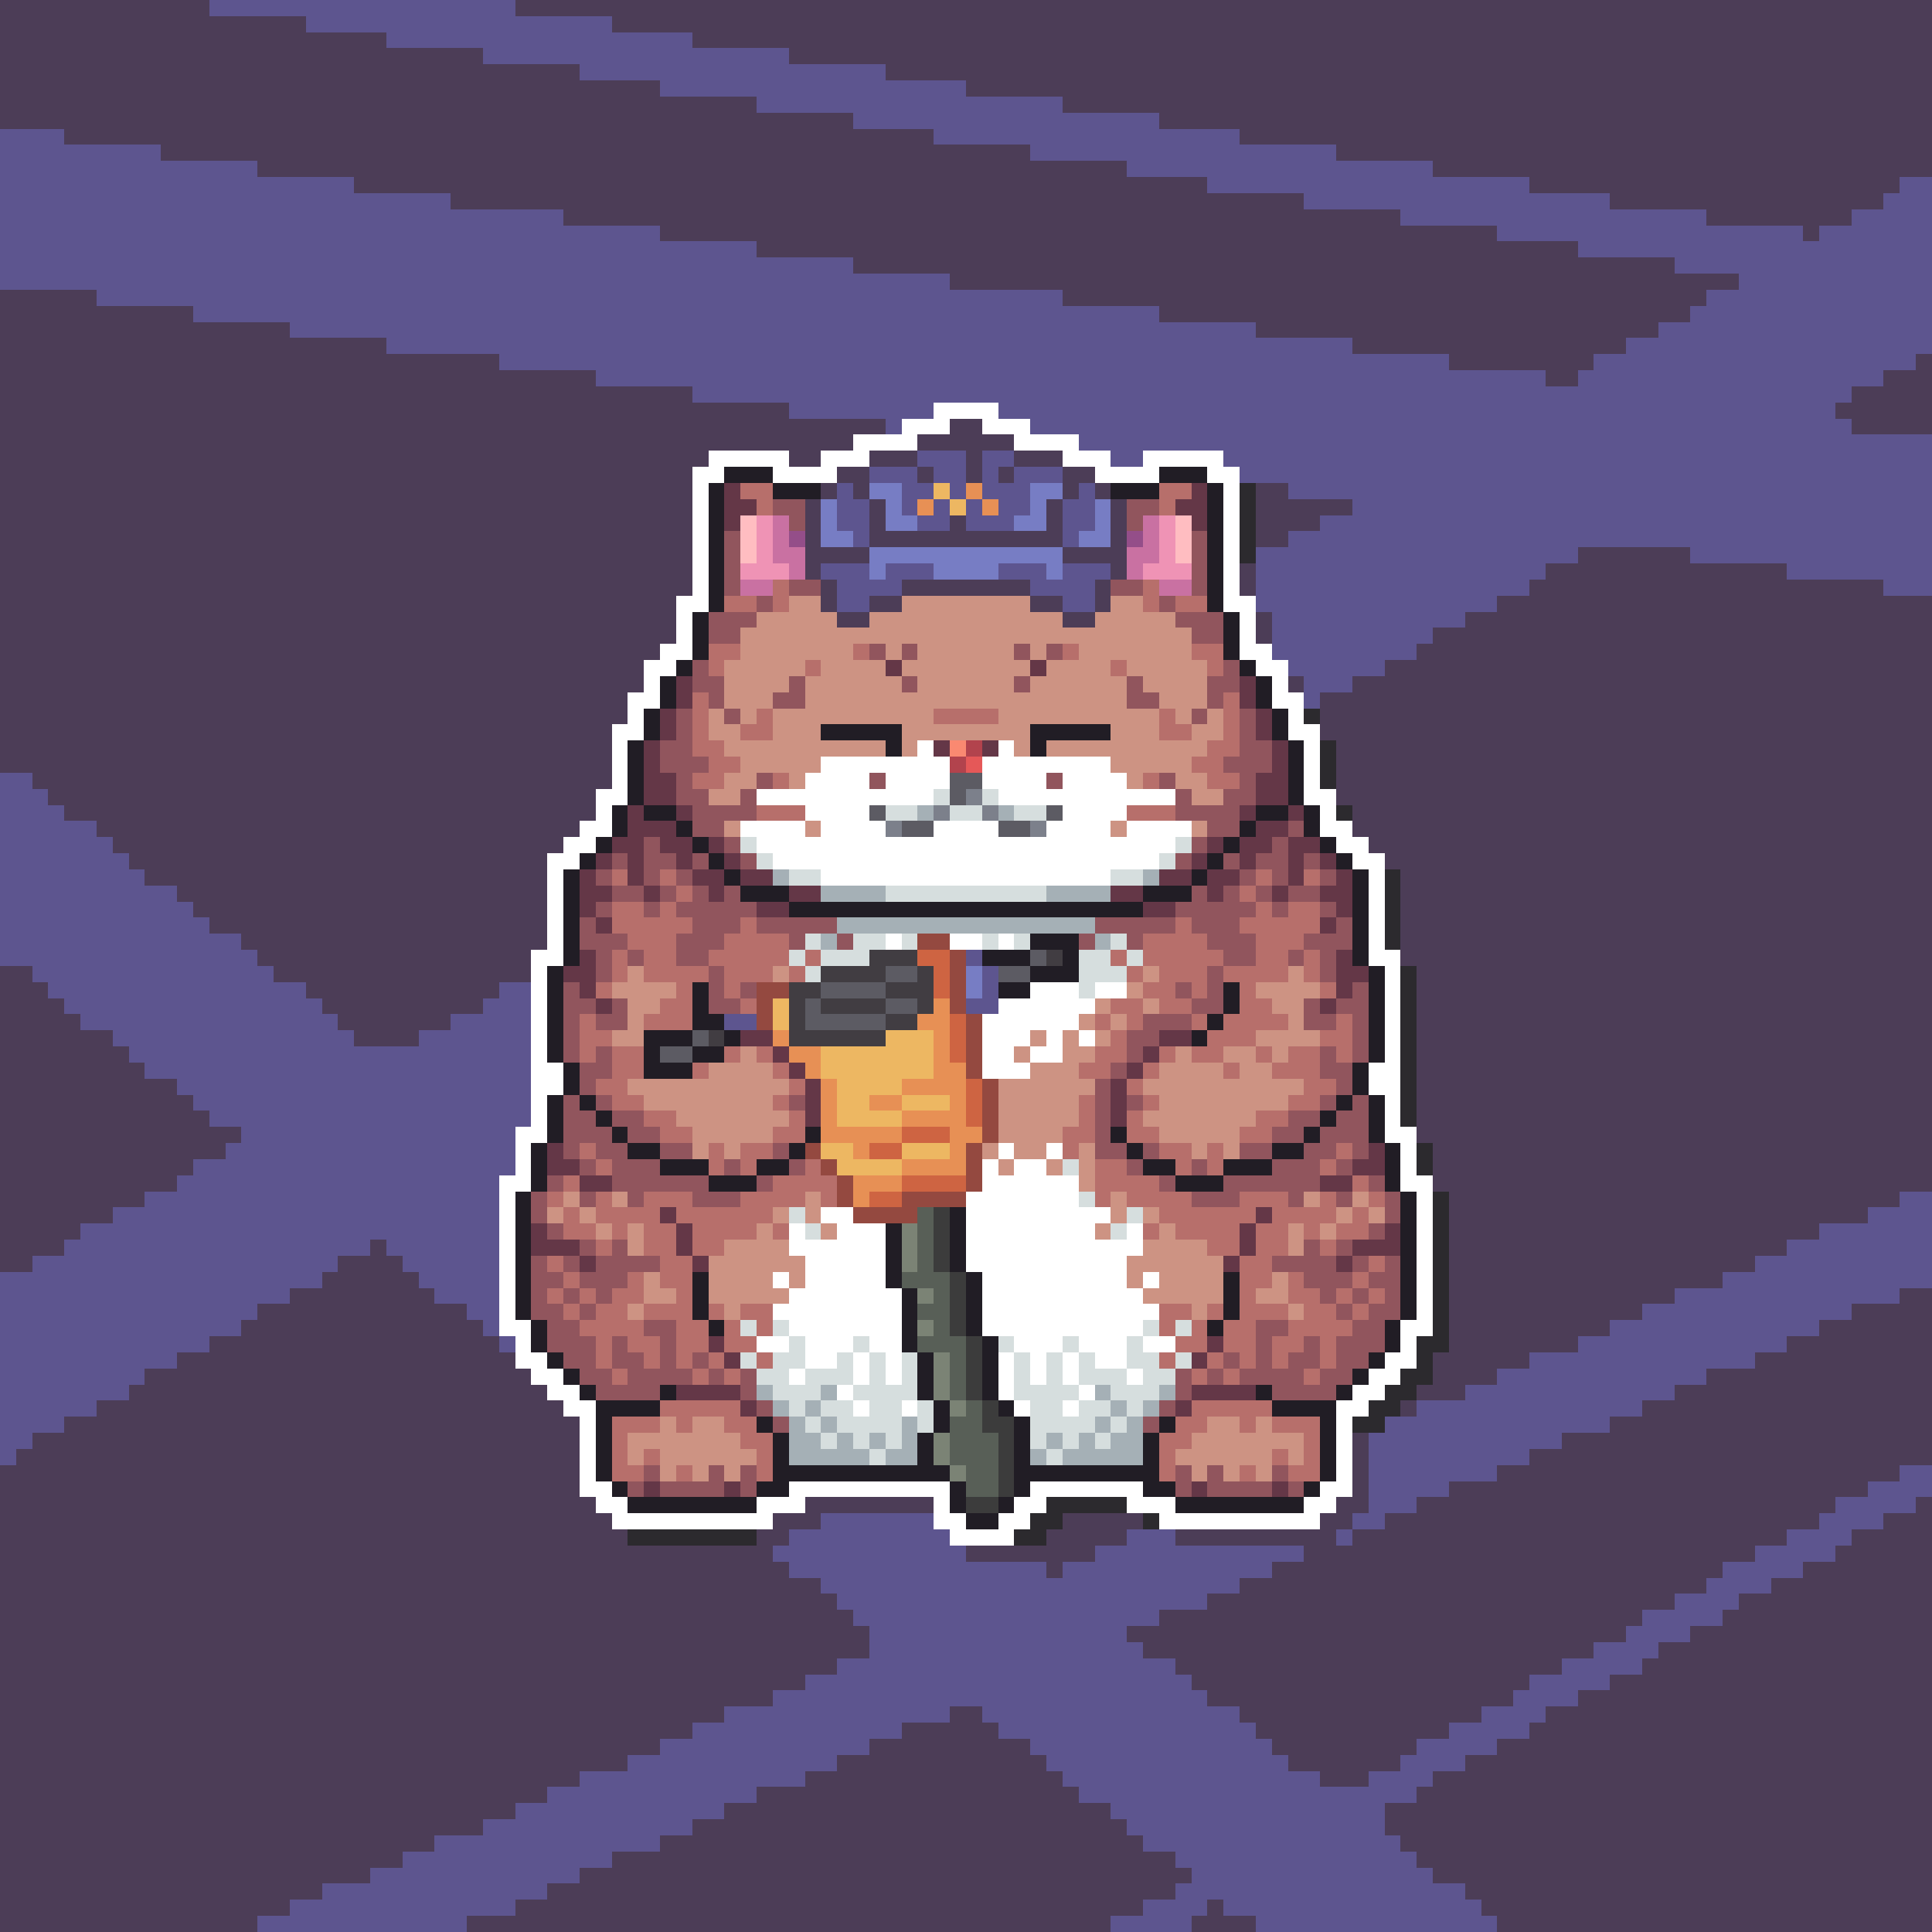 <svg xmlns="http://www.w3.org/2000/svg" shape-rendering="crispEdges" viewBox="0 -0.5 120 120" style="width:100%;height:100%;transform:translate3d(0,0,0);content-visibility:visible">
  <rect x="0" y="-0.5" width="120" height="120" fill="#333333" stroke="none"/>
  <path stroke="#4c3d57" d="M0,0 h13 M32,0 h88 M0,1 h19 M38,1 h82 M0,2 h24 M43,2 h77 
    M0,3 h30 M49,3 h71 M0,4 h36 M55,4 h65 M0,5 h41 M60,5 h60 M0,6 h47 M66,6 h54 
    M0,7 h53 M72,7 h48 M4,8 h54 M77,8 h43 M10,9 h54 M83,9 h37 M16,10 h54 M89,10 h31 
    M22,11 h53 M95,11 h23 M28,12 h53 M100,12 h17 M35,13 h52 M106,13 h9 M41,14 h52 
    M112,14 h1 M47,15 h51 M53,16 h51 M59,17 h49 M0,18 h6 M66,18 h40 M0,19 h12 M72,19 h33 
    M0,20 h18 M78,20 h25 M0,21 h24 M84,21 h17 M0,22 h31 M90,22 h9 M119,22 h1 M0,23 h37 
    M96,23 h2 M117,23 h3 M0,24 h43 M115,24 h5 M0,25 h49 M114,25 h6 M0,26 h55 M59,26 h2 
    M115,26 h5 M0,27 h53 M57,27 h6 M0,28 h44 M49,28 h2 M54,28 h3 M60,28 h1 M63,28 h3 
    M0,29 h43 M52,29 h2 M57,29 h1 M60,29 h1 M62,29 h1 M66,29 h2 M0,30 h43 M51,30 h1 
    M53,30 h1 M66,30 h1 M68,30 h1 M78,30 h2 M0,31 h43 M50,31 h1 M54,31 h1 M65,31 h1 
    M69,31 h1 M78,31 h6 M0,32 h43 M50,32 h1 M54,32 h1 M59,32 h1 M65,32 h1 M69,32 h1 
    M78,32 h4 M0,33 h43 M50,33 h1 M54,33 h12 M69,33 h1 M78,33 h2 M0,34 h43 M50,34 h4 
    M66,34 h4 M98,34 h7 M0,35 h43 M50,35 h1 M69,35 h1 M77,35 h1 M96,35 h15 M0,36 h43 
    M51,36 h1 M56,36 h8 M68,36 h1 M77,36 h1 M95,36 h22 M0,37 h42 M51,37 h1 M54,37 h2 
    M64,37 h2 M68,37 h1 M93,37 h27 M0,38 h42 M52,38 h2 M66,38 h2 M78,38 h1 M91,38 h29 
    M0,39 h42 M78,39 h1 M89,39 h31 M0,40 h41 M88,40 h32 M0,41 h40 M86,41 h34 M0,42 h40 
    M80,42 h1 M84,42 h36 M0,43 h39 M82,43 h38 M0,44 h39 M82,44 h38 M0,45 h38 M82,45 h38 
    M0,46 h38 M83,46 h37 M0,47 h38 M83,47 h37 M2,48 h36 M83,48 h37 M3,49 h34 M83,49 h37 
    M4,50 h33 M84,50 h36 M6,51 h30 M84,51 h36 M7,52 h28 M85,52 h35 M8,53 h26 M86,53 h34 
    M9,54 h25 M87,54 h33 M11,55 h23 M87,55 h33 M12,56 h22 M87,56 h33 M13,57 h21 
    M87,57 h33 M15,58 h19 M87,58 h33 M16,59 h17 M87,59 h33 M0,60 h2 M17,60 h16 
    M88,60 h32 M0,61 h3 M19,61 h12 M88,61 h32 M0,62 h4 M20,62 h10 M88,62 h32 M0,63 h5 
    M21,63 h7 M88,63 h32 M0,64 h7 M22,64 h4 M88,64 h32 M0,65 h8 M88,65 h32 M0,66 h9 
    M88,66 h32 M0,67 h11 M88,67 h32 M0,68 h12 M88,68 h32 M0,69 h13 M88,69 h32 M0,70 h15 
    M88,70 h32 M0,71 h14 M89,71 h31 M0,72 h12 M89,72 h31 M0,73 h11 M89,73 h31 M0,74 h9 
    M90,74 h28 M0,75 h7 M90,75 h26 M0,76 h5 M90,76 h23 M0,77 h4 M23,77 h1 M90,77 h21 
    M0,78 h2 M21,78 h4 M90,78 h19 M20,79 h6 M90,79 h17 M18,80 h9 M90,80 h14 M118,80 h2 
    M16,81 h13 M90,81 h12 M115,81 h5 M15,82 h15 M90,82 h10 M113,82 h7 M13,83 h18 
    M90,83 h8 M111,83 h9 M11,84 h21 M89,84 h6 M109,84 h11 M9,85 h24 M89,85 h4 M106,85 h14 
    M8,86 h26 M88,86 h3 M104,86 h16 M6,87 h29 M87,87 h1 M102,87 h18 M4,88 h32 M100,88 h20 
    M2,89 h34 M84,89 h1 M97,89 h23 M1,90 h35 M84,90 h1 M95,90 h25 M0,91 h36 M84,91 h1 
    M93,91 h25 M0,92 h36 M84,92 h1 M90,92 h26 M0,93 h37 M50,93 h8 M83,93 h2 M88,93 h26 
    M119,93 h1 M0,94 h38 M48,94 h3 M66,94 h5 M82,94 h2 M86,94 h27 M117,94 h3 M0,95 h39 
    M47,95 h2 M65,95 h5 M73,95 h10 M84,95 h27 M115,95 h5 M0,96 h48 M60,96 h8 M81,96 h28 
    M114,96 h6 M0,97 h49 M65,97 h1 M79,97 h28 M112,97 h8 M0,98 h51 M77,98 h29 M110,98 h10 
    M0,99 h52 M75,99 h29 M108,99 h12 M0,100 h53 M72,100 h30 M107,100 h13 M0,101 h54 
    M70,101 h31 M105,101 h15 M0,102 h54 M71,102 h28 M103,102 h17 M0,103 h52 M73,103 h24 
    M102,103 h18 M0,104 h50 M74,104 h21 M100,104 h20 M0,105 h48 M75,105 h19 M98,105 h22 
    M0,106 h45 M59,106 h2 M77,106 h15 M96,106 h24 M0,107 h43 M56,107 h6 M78,107 h12 
    M95,107 h25 M0,108 h41 M54,108 h10 M79,108 h9 M93,108 h27 M0,109 h39 M52,109 h13 
    M80,109 h7 M91,109 h29 M0,110 h36 M50,110 h16 M82,110 h3 M89,110 h31 M0,111 h34 
    M47,111 h20 M88,111 h32 M0,112 h32 M45,112 h24 M86,112 h34 M0,113 h30 M43,113 h27 
    M86,113 h34 M0,114 h27 M41,114 h30 M87,114 h33 M0,115 h25 M38,115 h35 M88,115 h32 
    M0,116 h23 M36,116 h38 M89,116 h31 M0,117 h20 M34,117 h39 M91,117 h29 M0,118 h18 
    M32,118 h39 M75,118 h1 M92,118 h28 M0,119 h16 M29,119 h40 M74,119 h4 M93,119 h27"/>
  <path stroke="#5d558f" d="M13,0 h19 M19,1 h19 M24,2 h19 M30,3 h19 M36,4 h19 M41,5 h19 
    M47,6 h19 M53,7 h19 M0,8 h4 M58,8 h19 M0,9 h10 M64,9 h19 M0,10 h16 M70,10 h19 
    M0,11 h22 M75,11 h20 M118,11 h2 M0,12 h28 M81,12 h19 M117,12 h3 M0,13 h35 M87,13 h19 
    M115,13 h5 M0,14 h41 M93,14 h19 M113,14 h7 M0,15 h47 M98,15 h22 M0,16 h53 M104,16 h16 
    M0,17 h59 M108,17 h12 M6,18 h60 M106,18 h14 M12,19 h60 M105,19 h15 M18,20 h60 
    M103,20 h17 M24,21 h60 M101,21 h19 M31,22 h59 M99,22 h20 M37,23 h59 M98,23 h19 
    M43,24 h72 M49,25 h9 M62,25 h52 M55,26 h1 M64,26 h51 M67,27 h53 M57,28 h3 M61,28 h2 
    M69,28 h2 M76,28 h44 M54,29 h3 M58,29 h2 M61,29 h1 M63,29 h3 M77,29 h43 M52,30 h1 
    M56,30 h2 M59,30 h1 M61,30 h3 M67,30 h1 M80,30 h40 M52,31 h2 M56,31 h1 M58,31 h1 
    M60,31 h1 M62,31 h2 M66,31 h2 M84,31 h36 M52,32 h2 M57,32 h2 M60,32 h3 M66,32 h2 
    M82,32 h38 M53,33 h1 M66,33 h1 M80,33 h40 M78,34 h20 M105,34 h15 M51,35 h3 
    M55,35 h3 M62,35 h3 M66,35 h3 M78,35 h18 M111,35 h9 M52,36 h4 M64,36 h4 M78,36 h17 
    M117,36 h3 M52,37 h2 M66,37 h2 M78,37 h15 M79,38 h12 M79,39 h10 M79,40 h9 M80,41 h6 
    M81,42 h3 M81,43 h1 M0,48 h2 M0,49 h3 M0,50 h4 M0,51 h6 M0,52 h7 M0,53 h8 M0,54 h9 
    M0,55 h11 M0,56 h12 M0,57 h13 M0,58 h15 M0,59 h16 M60,59 h1 M2,60 h15 M61,60 h1 
    M3,61 h16 M31,61 h2 M61,61 h1 M4,62 h16 M30,62 h3 M60,62 h2 M5,63 h16 M28,63 h5 
    M45,63 h2 M7,64 h15 M26,64 h7 M8,65 h25 M9,66 h24 M11,67 h22 M12,68 h21 M13,69 h20 
    M15,70 h17 M14,71 h18 M12,72 h20 M11,73 h20 M9,74 h22 M118,74 h2 M7,75 h24 
    M116,75 h4 M5,76 h26 M113,76 h7 M4,77 h19 M24,77 h7 M111,77 h9 M2,78 h19 M25,78 h6 
    M109,78 h11 M0,79 h20 M26,79 h5 M107,79 h13 M0,80 h18 M27,80 h4 M104,80 h14 
    M0,81 h16 M29,81 h2 M102,81 h13 M0,82 h15 M30,82 h1 M100,82 h13 M0,83 h13 M31,83 h1 
    M98,83 h13 M0,84 h11 M95,84 h14 M0,85 h9 M93,85 h13 M0,86 h8 M91,86 h13 M0,87 h6 
    M88,87 h14 M0,88 h4 M86,88 h14 M0,89 h2 M85,89 h12 M0,90 h1 M85,90 h10 M85,91 h8 
    M118,91 h2 M85,92 h5 M116,92 h4 M85,93 h3 M114,93 h5 M51,94 h7 M84,94 h2 M113,94 h4 
    M49,95 h10 M70,95 h3 M83,95 h1 M111,95 h4 M48,96 h12 M68,96 h13 M109,96 h5 
    M49,97 h16 M66,97 h13 M107,97 h5 M51,98 h26 M106,98 h4 M52,99 h23 M104,99 h4 
    M53,100 h19 M102,100 h5 M54,101 h16 M101,101 h4 M54,102 h17 M99,102 h4 M52,103 h21 
    M97,103 h5 M50,104 h24 M95,104 h5 M48,105 h27 M94,105 h4 M45,106 h14 M61,106 h16 
    M92,106 h4 M43,107 h13 M62,107 h16 M90,107 h5 M41,108 h13 M64,108 h15 M88,108 h5 
    M39,109 h13 M65,109 h15 M87,109 h4 M36,110 h14 M66,110 h16 M85,110 h4 M34,111 h13 
    M67,111 h21 M32,112 h13 M69,112 h17 M30,113 h13 M70,113 h16 M27,114 h14 M71,114 h16 
    M25,115 h13 M73,115 h15 M23,116 h13 M74,116 h15 M20,117 h14 M73,117 h18 M18,118 h14 
    M71,118 h4 M76,118 h16 M16,119 h13 M69,119 h5 M78,119 h15"/>
  <path stroke="#ffffff" d="M58,25 h4 M56,26 h3 M61,26 h3 M53,27 h4 M63,27 h4 M44,28 h5 
    M51,28 h3 M66,28 h3 M71,28 h5 M43,29 h2 M48,29 h4 M68,29 h4 M75,29 h2 M43,30 h1 
    M76,30 h1 M43,31 h1 M76,31 h1 M43,32 h1 M76,32 h1 M43,33 h1 M76,33 h1 M43,34 h1 
    M76,34 h1 M43,35 h1 M76,35 h1 M43,36 h1 M76,36 h1 M42,37 h2 M76,37 h2 M42,38 h1 
    M77,38 h1 M42,39 h1 M77,39 h1 M41,40 h2 M77,40 h2 M40,41 h2 M78,41 h2 M40,42 h1 
    M79,42 h1 M39,43 h2 M79,43 h2 M39,44 h1 M80,44 h1 M38,45 h2 M80,45 h2 M38,46 h1 
    M57,46 h1 M62,46 h1 M81,46 h1 M38,47 h1 M51,47 h8 M61,47 h8 M81,47 h1 M38,48 h1 
    M50,48 h4 M55,48 h4 M61,48 h4 M66,48 h4 M81,48 h1 M37,49 h2 M47,49 h11 M62,49 h11 
    M81,49 h2 M37,50 h1 M50,50 h4 M66,50 h4 M82,50 h1 M36,51 h2 M46,51 h4 M51,51 h4 
    M58,51 h4 M65,51 h4 M70,51 h4 M82,51 h2 M35,52 h2 M47,52 h26 M83,52 h2 M34,53 h2 
    M48,53 h24 M84,53 h2 M34,54 h1 M51,54 h18 M85,54 h1 M34,55 h1 M85,55 h1 M34,56 h1 
    M85,56 h1 M34,57 h1 M85,57 h1 M34,58 h1 M55,58 h1 M59,58 h2 M62,58 h1 M85,58 h1 
    M33,59 h2 M85,59 h2 M33,60 h1 M86,60 h1 M33,61 h1 M64,61 h3 M68,61 h2 M86,61 h1 
    M33,62 h1 M62,62 h6 M86,62 h1 M33,63 h1 M61,63 h6 M86,63 h1 M33,64 h1 M61,64 h3 
    M65,64 h1 M67,64 h1 M86,64 h1 M33,65 h1 M61,65 h2 M64,65 h2 M86,65 h1 M33,66 h2 
    M61,66 h3 M85,66 h2 M33,67 h2 M85,67 h2 M33,68 h1 M86,68 h1 M33,69 h1 M86,69 h1 
    M32,70 h2 M86,70 h2 M32,71 h1 M62,71 h1 M65,71 h1 M87,71 h1 M32,72 h1 M61,72 h1 
    M63,72 h2 M87,72 h1 M31,73 h2 M61,73 h6 M87,73 h2 M31,74 h1 M60,74 h7 M88,74 h1 
    M31,75 h1 M51,75 h2 M60,75 h9 M88,75 h1 M31,76 h1 M49,76 h1 M52,76 h3 M60,76 h8 
    M70,76 h1 M88,76 h1 M31,77 h1 M49,77 h6 M60,77 h11 M88,77 h1 M31,78 h1 M50,78 h5 
    M60,78 h10 M88,78 h1 M31,79 h1 M48,79 h1 M50,79 h5 M61,79 h9 M71,79 h1 M88,79 h1 
    M31,80 h1 M49,80 h7 M61,80 h10 M88,80 h1 M31,81 h1 M48,81 h8 M61,81 h11 M88,81 h1 
    M31,82 h2 M49,82 h7 M61,82 h10 M87,82 h2 M32,83 h1 M47,83 h2 M50,83 h3 M54,83 h2 
    M63,83 h3 M67,83 h3 M71,83 h2 M87,83 h1 M32,84 h2 M50,84 h2 M53,84 h1 M55,84 h1 
    M62,84 h1 M64,84 h1 M66,84 h1 M68,84 h2 M86,84 h2 M33,85 h2 M49,85 h1 M53,85 h1 
    M55,85 h1 M62,85 h1 M64,85 h1 M66,85 h1 M70,85 h1 M85,85 h2 M34,86 h2 M52,86 h1 
    M62,86 h1 M67,86 h1 M84,86 h2 M35,87 h2 M53,87 h1 M56,87 h1 M63,87 h1 M66,87 h1 
    M83,87 h2 M36,88 h1 M83,88 h1 M36,89 h1 M83,89 h1 M36,90 h1 M83,90 h1 M36,91 h1 
    M83,91 h1 M36,92 h2 M49,92 h10 M64,92 h7 M82,92 h2 M37,93 h2 M47,93 h3 M58,93 h1 
    M63,93 h2 M70,93 h3 M81,93 h2 M38,94 h10 M58,94 h2 M62,94 h2 M72,94 h10 M59,95 h4"/>
  <path stroke="#211d25" d="M45,29 h3 M72,29 h3 M44,30 h1 M48,30 h3 M69,30 h3 M75,30 h1 
    M44,31 h1 M75,31 h1 M44,32 h1 M75,32 h1 M44,33 h1 M75,33 h1 M44,34 h1 M75,34 h1 
    M44,35 h1 M75,35 h1 M44,36 h1 M75,36 h1 M44,37 h1 M75,37 h1 M43,38 h1 M76,38 h1 
    M43,39 h1 M76,39 h1 M43,40 h1 M76,40 h1 M42,41 h1 M77,41 h1 M41,42 h1 M78,42 h1 
    M41,43 h1 M78,43 h1 M40,44 h1 M79,44 h1 M40,45 h1 M51,45 h5 M64,45 h5 M79,45 h1 
    M39,46 h1 M55,46 h1 M64,46 h1 M80,46 h1 M39,47 h1 M80,47 h1 M39,48 h1 M80,48 h1 
    M39,49 h1 M80,49 h1 M38,50 h1 M40,50 h2 M78,50 h2 M81,50 h1 M38,51 h1 M42,51 h1 
    M77,51 h1 M81,51 h1 M37,52 h1 M43,52 h1 M76,52 h1 M82,52 h1 M36,53 h1 M44,53 h1 
    M75,53 h1 M83,53 h1 M35,54 h1 M45,54 h1 M74,54 h1 M84,54 h1 M35,55 h1 M46,55 h3 
    M71,55 h3 M84,55 h1 M35,56 h1 M49,56 h22 M84,56 h1 M35,57 h1 M84,57 h1 M35,58 h1 
    M64,58 h3 M84,58 h1 M35,59 h1 M61,59 h3 M66,59 h1 M84,59 h1 M34,60 h1 M64,60 h3 
    M85,60 h1 M34,61 h1 M43,61 h1 M62,61 h2 M76,61 h1 M85,61 h1 M34,62 h1 M43,62 h1 
    M76,62 h1 M85,62 h1 M34,63 h1 M43,63 h2 M75,63 h1 M85,63 h1 M34,64 h1 M40,64 h3 
    M45,64 h1 M74,64 h1 M85,64 h1 M34,65 h1 M40,65 h1 M43,65 h2 M85,65 h1 M35,66 h1 
    M40,66 h3 M84,66 h1 M35,67 h1 M84,67 h1 M34,68 h1 M36,68 h1 M83,68 h1 M85,68 h1 
    M34,69 h1 M37,69 h1 M82,69 h1 M85,69 h1 M34,70 h1 M38,70 h1 M50,70 h1 M69,70 h1 
    M81,70 h1 M85,70 h1 M33,71 h1 M39,71 h2 M49,71 h1 M70,71 h1 M79,71 h2 M86,71 h1 
    M33,72 h1 M41,72 h3 M47,72 h2 M71,72 h2 M76,72 h3 M86,72 h1 M33,73 h1 M44,73 h3 
    M73,73 h3 M86,73 h1 M32,74 h1 M87,74 h1 M32,75 h1 M59,75 h1 M87,75 h1 M32,76 h1 
    M55,76 h1 M59,76 h1 M87,76 h1 M32,77 h1 M55,77 h1 M59,77 h1 M87,77 h1 M32,78 h1 
    M55,78 h1 M59,78 h1 M87,78 h1 M32,79 h1 M43,79 h1 M55,79 h1 M60,79 h1 M76,79 h1 
    M87,79 h1 M32,80 h1 M43,80 h1 M56,80 h1 M60,80 h1 M76,80 h1 M87,80 h1 M32,81 h1 
    M43,81 h1 M56,81 h1 M60,81 h1 M76,81 h1 M87,81 h1 M33,82 h1 M44,82 h1 M56,82 h1 
    M60,82 h1 M75,82 h1 M86,82 h1 M33,83 h1 M56,83 h1 M61,83 h1 M86,83 h1 M34,84 h1 
    M57,84 h1 M61,84 h1 M85,84 h1 M35,85 h1 M57,85 h1 M61,85 h1 M84,85 h1 M36,86 h1 
    M41,86 h1 M57,86 h1 M61,86 h1 M78,86 h1 M83,86 h1 M37,87 h4 M58,87 h1 M62,87 h1 
    M79,87 h4 M37,88 h1 M47,88 h1 M58,88 h1 M63,88 h1 M72,88 h1 M82,88 h1 M37,89 h1 
    M48,89 h1 M57,89 h1 M63,89 h1 M71,89 h1 M82,89 h1 M37,90 h1 M48,90 h1 M57,90 h1 
    M63,90 h1 M71,90 h1 M82,90 h1 M37,91 h1 M48,91 h11 M63,91 h9 M82,91 h1 M38,92 h1 
    M47,92 h2 M59,92 h1 M63,92 h1 M71,92 h2 M81,92 h1 M39,93 h8 M59,93 h1 M62,93 h1 
    M73,93 h8 M60,94 h2"/>
  <path stroke="#643747" d="M45,30 h1 M74,30 h1 M45,31 h2 M73,31 h2 M45,32 h1 M74,32 h1 
    M55,41 h1 M64,41 h1 M42,42 h1 M77,42 h1 M42,43 h1 M77,43 h1 M41,44 h1 M78,44 h1 
    M41,45 h1 M78,45 h1 M40,46 h1 M58,46 h1 M61,46 h1 M79,46 h1 M40,47 h1 M79,47 h1 
    M40,48 h2 M78,48 h2 M40,49 h2 M78,49 h2 M39,50 h1 M42,50 h1 M77,50 h1 M80,50 h1 
    M39,51 h3 M78,51 h2 M38,52 h2 M41,52 h2 M44,52 h1 M75,52 h1 M77,52 h2 M80,52 h2 
    M37,53 h1 M39,53 h1 M42,53 h1 M45,53 h1 M74,53 h1 M77,53 h1 M80,53 h1 M82,53 h1 
    M36,54 h1 M39,54 h1 M43,54 h2 M46,54 h2 M72,54 h2 M75,54 h2 M80,54 h1 M83,54 h1 
    M36,55 h2 M40,55 h1 M44,55 h1 M49,55 h2 M69,55 h2 M75,55 h1 M79,55 h1 M82,55 h2 
    M36,56 h1 M47,56 h2 M71,56 h2 M83,56 h1 M37,57 h1 M82,57 h1 M36,59 h1 M83,59 h1 
    M35,60 h2 M83,60 h2 M36,61 h1 M83,61 h1 M37,62 h1 M82,62 h1 M46,64 h2 M72,64 h2 
    M48,65 h1 M71,65 h1 M49,66 h1 M70,66 h1 M50,67 h1 M69,67 h1 M50,68 h1 M69,68 h1 
    M50,69 h1 M69,69 h1 M34,71 h1 M85,71 h1 M34,72 h2 M84,72 h2 M36,73 h2 M82,73 h2 
    M41,75 h1 M78,75 h1 M33,76 h1 M42,76 h1 M77,76 h1 M86,76 h1 M33,77 h3 M42,77 h1 
    M77,77 h1 M84,77 h3 M36,78 h1 M43,78 h1 M76,78 h1 M83,78 h1 M44,83 h1 M75,83 h1 
    M45,84 h1 M74,84 h1 M42,86 h4 M74,86 h4 M46,87 h1 M73,87 h1 M40,92 h1 M45,92 h1 
    M74,92 h1 M79,92 h1"/>
  <path stroke="#b76f6b" d="M46,30 h2 M72,30 h2 M47,31 h1 M72,31 h1 M48,36 h1 M71,36 h1 
    M45,37 h2 M48,37 h1 M71,37 h1 M73,37 h2 M44,40 h2 M53,40 h1 M66,40 h1 M74,40 h2 
    M44,41 h1 M50,41 h1 M69,41 h1 M75,41 h1 M43,43 h1 M76,43 h1 M43,44 h1 M47,44 h1 
    M58,44 h4 M72,44 h1 M76,44 h1 M43,45 h1 M46,45 h2 M72,45 h2 M76,45 h1 M43,46 h2 
    M75,46 h2 M44,47 h2 M74,47 h2 M43,48 h2 M48,48 h1 M71,48 h1 M75,48 h2 M47,50 h3 
    M70,50 h3 M38,54 h1 M41,54 h1 M78,54 h1 M81,54 h1 M42,55 h1 M77,55 h1 M38,56 h2 
    M41,56 h1 M78,56 h1 M80,56 h2 M38,57 h5 M46,57 h1 M73,57 h1 M77,57 h5 M39,58 h3 
    M45,58 h4 M71,58 h4 M78,58 h3 M38,59 h1 M40,59 h2 M44,59 h5 M50,59 h1 M69,59 h1 
    M71,59 h5 M78,59 h2 M81,59 h1 M38,60 h1 M40,60 h4 M45,60 h3 M49,60 h1 M70,60 h1 
    M72,60 h3 M76,60 h4 M81,60 h1 M37,61 h1 M42,61 h1 M45,61 h1 M71,61 h2 M74,61 h1 
    M77,61 h1 M82,61 h1 M41,62 h2 M46,62 h1 M69,62 h2 M72,62 h2 M77,62 h2 M36,63 h1 
    M40,63 h3 M68,63 h1 M70,63 h1 M74,63 h1 M76,63 h4 M83,63 h1 M36,64 h2 M69,64 h1 
    M75,64 h3 M82,64 h2 M36,65 h1 M38,65 h2 M45,65 h1 M47,65 h1 M68,65 h2 M72,65 h1 
    M74,65 h2 M78,65 h1 M80,65 h2 M83,65 h1 M38,66 h2 M43,66 h1 M48,66 h1 M67,66 h2 
    M71,66 h1 M76,66 h1 M79,66 h3 M37,67 h2 M49,67 h1 M70,67 h1 M81,67 h2 M38,68 h2 
    M48,68 h1 M67,68 h1 M71,68 h1 M80,68 h2 M40,69 h2 M49,69 h1 M67,69 h1 M70,69 h1 
    M78,69 h2 M41,70 h2 M48,70 h2 M66,70 h2 M70,70 h2 M77,70 h2 M36,71 h1 M44,71 h1 
    M46,71 h2 M66,71 h1 M72,71 h2 M75,71 h1 M83,71 h1 M37,72 h1 M44,72 h1 M46,72 h1 
    M50,72 h1 M68,72 h2 M73,72 h1 M75,72 h1 M82,72 h1 M35,73 h1 M48,73 h4 M68,73 h4 
    M84,73 h1 M34,74 h1 M37,74 h1 M40,74 h3 M46,74 h4 M51,74 h1 M68,74 h1 M70,74 h4 
    M77,74 h3 M82,74 h1 M85,74 h1 M35,75 h1 M37,75 h4 M42,75 h6 M72,75 h6 M79,75 h4 
    M84,75 h1 M35,76 h2 M38,76 h1 M40,76 h2 M43,76 h4 M48,76 h1 M71,76 h1 M73,76 h4 
    M78,76 h2 M81,76 h1 M83,76 h2 M37,77 h1 M40,77 h2 M43,77 h2 M75,77 h2 M78,77 h2 
    M82,77 h1 M34,78 h1 M41,78 h2 M77,78 h2 M85,78 h1 M35,79 h1 M39,79 h1 M41,79 h2 
    M77,79 h2 M80,79 h1 M84,79 h1 M34,80 h1 M36,80 h1 M38,80 h2 M42,80 h1 M77,80 h1 
    M80,80 h2 M83,80 h1 M85,80 h1 M35,81 h1 M37,81 h2 M40,81 h3 M44,81 h1 M46,81 h2 
    M72,81 h2 M75,81 h1 M77,81 h3 M81,81 h2 M84,81 h1 M36,82 h4 M42,82 h2 M45,82 h1 
    M47,82 h1 M72,82 h1 M74,82 h1 M76,82 h2 M80,82 h4 M37,83 h1 M39,83 h2 M42,83 h2 
    M45,83 h2 M73,83 h2 M76,83 h2 M79,83 h2 M82,83 h1 M37,84 h1 M40,84 h1 M42,84 h1 
    M44,84 h1 M47,84 h1 M72,84 h1 M75,84 h1 M77,84 h1 M79,84 h1 M82,84 h1 M38,85 h1 
    M43,85 h1 M45,85 h1 M74,85 h1 M76,85 h1 M81,85 h1 M41,87 h5 M74,87 h5 M38,88 h3 
    M42,88 h1 M45,88 h2 M73,88 h2 M77,88 h1 M79,88 h3 M38,89 h1 M46,89 h2 M72,89 h2 
    M81,89 h1 M38,90 h1 M40,90 h1 M47,90 h1 M72,90 h1 M79,90 h1 M81,90 h1 M38,91 h2 
    M42,91 h1 M47,91 h1 M72,91 h1 M77,91 h1 M80,91 h2"/>
  <path stroke="#777dc4" d="M54,30 h2 M64,30 h2 M51,31 h1 M55,31 h1 M64,31 h1 M68,31 h1 
    M51,32 h1 M55,32 h2 M63,32 h2 M68,32 h1 M51,33 h2 M67,33 h2 M54,34 h12 M54,35 h1 
    M58,35 h4 M65,35 h1 M60,60 h1 M60,61 h1"/>
  <path stroke="#edb762" d="M58,30 h1 M59,31 h1 M48,62 h1 M48,63 h1 M55,64 h3 M51,65 h7 
    M51,66 h7 M52,67 h4 M52,68 h2 M56,68 h3 M52,69 h4 M51,71 h2 M56,71 h3 M52,72 h4"/>
  <path stroke="#e79055" d="M60,30 h1 M57,31 h1 M61,31 h1 M58,62 h1 M57,63 h2 M48,64 h1 
    M58,64 h1 M49,65 h2 M58,65 h1 M50,66 h1 M58,66 h2 M51,67 h1 M56,67 h4 M51,68 h1 
    M54,68 h2 M59,68 h1 M51,69 h1 M56,69 h4 M51,70 h5 M59,70 h2 M53,71 h1 M59,71 h1 
    M56,72 h4 M53,73 h3 M53,74 h1"/>
  <path stroke="#2c2a2e" d="M77,30 h1 M77,31 h1 M77,32 h1 M77,33 h1 M77,34 h1 M81,44 h1 
    M82,46 h1 M82,47 h1 M82,48 h1 M83,50 h1 M86,54 h1 M86,55 h1 M86,56 h1 M86,57 h1 
    M86,58 h1 M87,60 h1 M87,61 h1 M87,62 h1 M87,63 h1 M87,64 h1 M87,65 h1 M87,66 h1 
    M87,67 h1 M87,68 h1 M87,69 h1 M88,71 h1 M88,72 h1 M89,74 h1 M89,75 h1 M89,76 h1 
    M89,77 h1 M89,78 h1 M89,79 h1 M89,80 h1 M89,81 h1 M89,82 h1 M88,83 h2 M88,84 h1 
    M87,85 h2 M86,86 h2 M85,87 h2 M84,88 h2 M65,93 h5 M64,94 h2 M71,94 h1 M39,95 h8 
    M63,95 h2"/>
  <path stroke="#91555d" d="M48,31 h2 M70,31 h2 M49,32 h1 M70,32 h1 M45,33 h1 M74,33 h1 
    M45,34 h1 M74,34 h1 M45,35 h1 M74,35 h1 M45,36 h1 M49,36 h2 M69,36 h2 M74,36 h1 
    M47,37 h1 M72,37 h1 M44,38 h3 M73,38 h3 M44,39 h2 M74,39 h2 M54,40 h1 M56,40 h1 
    M63,40 h1 M65,40 h1 M43,41 h1 M76,41 h1 M43,42 h2 M49,42 h1 M56,42 h1 M63,42 h1 
    M70,42 h1 M75,42 h2 M44,43 h1 M48,43 h2 M70,43 h2 M75,43 h1 M42,44 h1 M45,44 h1 
    M74,44 h1 M77,44 h1 M42,45 h1 M77,45 h1 M41,46 h2 M77,46 h2 M41,47 h3 M76,47 h3 
    M42,48 h1 M47,48 h1 M54,48 h1 M65,48 h1 M72,48 h1 M77,48 h1 M42,49 h2 M46,49 h1 
    M73,49 h1 M76,49 h2 M43,50 h4 M73,50 h4 M43,51 h2 M75,51 h2 M80,51 h1 M40,52 h1 
    M45,52 h1 M74,52 h1 M79,52 h1 M38,53 h1 M40,53 h2 M43,53 h1 M46,53 h1 M73,53 h1 
    M76,53 h1 M78,53 h2 M81,53 h1 M37,54 h1 M40,54 h1 M42,54 h1 M77,54 h1 M79,54 h1 
    M82,54 h1 M38,55 h2 M41,55 h1 M43,55 h1 M45,55 h1 M74,55 h1 M76,55 h1 M78,55 h1 
    M80,55 h2 M37,56 h1 M40,56 h1 M42,56 h5 M73,56 h5 M79,56 h1 M82,56 h1 M36,57 h1 
    M43,57 h3 M47,57 h5 M68,57 h5 M74,57 h3 M83,57 h1 M36,58 h3 M42,58 h3 M49,58 h1 
    M52,58 h1 M67,58 h1 M70,58 h1 M75,58 h3 M81,58 h3 M37,59 h1 M39,59 h1 M42,59 h2 
    M76,59 h2 M80,59 h1 M82,59 h1 M37,60 h1 M44,60 h1 M75,60 h1 M82,60 h1 M35,61 h1 
    M44,61 h1 M46,61 h1 M73,61 h1 M75,61 h1 M84,61 h1 M35,62 h2 M38,62 h1 M44,62 h2 
    M74,62 h2 M81,62 h1 M83,62 h2 M35,63 h1 M37,63 h2 M71,63 h3 M81,63 h2 M84,63 h1 
    M35,64 h1 M70,64 h2 M84,64 h1 M35,65 h1 M37,65 h1 M70,65 h1 M82,65 h1 M84,65 h1 
    M36,66 h2 M69,66 h1 M82,66 h2 M36,67 h1 M68,67 h1 M83,67 h1 M35,68 h1 M37,68 h1 
    M49,68 h1 M68,68 h1 M70,68 h1 M82,68 h1 M84,68 h1 M35,69 h2 M38,69 h2 M68,69 h1 
    M80,69 h2 M83,69 h2 M35,70 h3 M39,70 h2 M68,70 h1 M79,70 h2 M82,70 h3 M35,71 h1 
    M37,71 h2 M41,71 h2 M48,71 h1 M68,71 h2 M71,71 h1 M77,71 h2 M81,71 h2 M84,71 h1 
    M36,72 h1 M38,72 h3 M45,72 h1 M49,72 h1 M70,72 h1 M74,72 h1 M79,72 h3 M83,72 h1 
    M34,73 h1 M38,73 h6 M47,73 h1 M72,73 h1 M76,73 h6 M85,73 h1 M33,74 h1 M36,74 h1 
    M39,74 h1 M43,74 h3 M74,74 h3 M80,74 h1 M83,74 h1 M86,74 h1 M33,75 h1 M86,75 h1 
    M34,76 h1 M85,76 h1 M36,77 h1 M38,77 h1 M81,77 h1 M83,77 h1 M33,78 h1 M35,78 h1 
    M37,78 h4 M79,78 h4 M84,78 h1 M86,78 h1 M33,79 h2 M36,79 h3 M81,79 h3 M85,79 h2 
    M33,80 h1 M35,80 h1 M37,80 h1 M82,80 h1 M84,80 h1 M86,80 h1 M33,81 h2 M36,81 h1 
    M83,81 h1 M85,81 h2 M34,82 h2 M40,82 h2 M78,82 h2 M84,82 h2 M34,83 h3 M38,83 h1 
    M41,83 h1 M78,83 h1 M81,83 h1 M83,83 h3 M35,84 h2 M38,84 h2 M41,84 h1 M43,84 h1 
    M76,84 h1 M78,84 h1 M80,84 h2 M83,84 h2 M36,85 h2 M39,85 h4 M44,85 h1 M46,85 h1 
    M73,85 h1 M75,85 h1 M77,85 h4 M82,85 h2 M37,86 h4 M46,86 h1 M73,86 h1 M79,86 h4 
    M47,87 h1 M72,87 h1 M48,88 h1 M71,88 h1 M40,91 h1 M44,91 h1 M46,91 h1 M73,91 h1 
    M75,91 h1 M79,91 h1 M39,92 h1 M41,92 h4 M46,92 h1 M73,92 h1 M75,92 h4 M80,92 h1"/>
  <path stroke="#ffbdc1" d="M46,32 h1 M73,32 h1 M46,33 h1 M73,33 h1 M46,34 h1 M73,34 h1"/>
  <path stroke="#ef93b5" d="M47,32 h1 M72,32 h1 M47,33 h1 M72,33 h1 M47,34 h1 M72,34 h1 
    M46,35 h3 M71,35 h3"/>
  <path stroke="#c971a2" d="M48,32 h1 M71,32 h1 M48,33 h1 M71,33 h1 M48,34 h2 M70,34 h2 
    M49,35 h1 M70,35 h1 M46,36 h2 M72,36 h2"/>
  <path stroke="#944e89" d="M49,33 h1 M70,33 h1"/>
  <path stroke="#cd9383" d="M49,37 h2 M56,37 h8 M69,37 h2 M47,38 h5 M54,38 h12 
    M68,38 h5 M46,39 h28 M46,40 h7 M55,40 h1 M57,40 h6 M64,40 h1 M67,40 h7 M45,41 h5 
    M51,41 h4 M56,41 h8 M65,41 h4 M70,41 h5 M45,42 h4 M50,42 h6 M57,42 h6 M64,42 h6 
    M71,42 h4 M45,43 h3 M50,43 h20 M72,43 h3 M44,44 h1 M46,44 h1 M48,44 h10 M62,44 h10 
    M73,44 h1 M75,44 h1 M44,45 h2 M48,45 h3 M56,45 h8 M69,45 h3 M74,45 h2 M45,46 h10 
    M56,46 h1 M63,46 h1 M65,46 h10 M46,47 h5 M69,47 h5 M45,48 h2 M49,48 h1 M70,48 h1 
    M73,48 h2 M44,49 h2 M74,49 h2 M45,51 h1 M50,51 h1 M69,51 h1 M74,51 h1 M39,60 h1 
    M48,60 h1 M71,60 h1 M80,60 h1 M38,61 h4 M70,61 h1 M78,61 h4 M39,62 h2 M68,62 h1 
    M71,62 h1 M79,62 h2 M39,63 h1 M67,63 h1 M69,63 h1 M80,63 h1 M38,64 h2 M64,64 h1 
    M66,64 h1 M68,64 h1 M78,64 h4 M46,65 h1 M63,65 h1 M66,65 h2 M73,65 h1 M76,65 h2 
    M79,65 h1 M44,66 h4 M64,66 h3 M72,66 h4 M77,66 h2 M39,67 h10 M62,67 h6 M71,67 h10 
    M40,68 h8 M62,68 h5 M72,68 h8 M42,69 h7 M62,69 h5 M71,69 h7 M43,70 h5 M62,70 h4 
    M72,70 h5 M43,71 h1 M45,71 h1 M61,71 h1 M63,71 h2 M67,71 h1 M74,71 h1 M76,71 h1 
    M62,72 h1 M65,72 h1 M67,72 h1 M67,73 h1 M35,74 h1 M38,74 h1 M50,74 h1 M69,74 h1 
    M81,74 h1 M84,74 h1 M34,75 h1 M36,75 h1 M48,75 h1 M50,75 h1 M69,75 h1 M71,75 h1 
    M83,75 h1 M85,75 h1 M37,76 h1 M39,76 h1 M47,76 h1 M51,76 h1 M68,76 h1 M72,76 h1 
    M80,76 h1 M82,76 h1 M39,77 h1 M45,77 h4 M71,77 h4 M80,77 h1 M44,78 h6 M70,78 h6 
    M40,79 h1 M44,79 h4 M49,79 h1 M70,79 h1 M72,79 h4 M79,79 h1 M40,80 h2 M44,80 h5 
    M71,80 h5 M78,80 h2 M39,81 h1 M45,81 h1 M74,81 h1 M80,81 h1 M41,88 h1 M43,88 h2 
    M75,88 h2 M78,88 h1 M39,89 h7 M74,89 h7 M39,90 h1 M41,90 h6 M73,90 h6 M80,90 h1 
    M41,91 h1 M43,91 h1 M45,91 h1 M74,91 h1 M76,91 h1 M78,91 h1"/>
  <path stroke="#fa8971" d="M59,46 h1"/>
  <path stroke="#b2434d" d="M60,46 h1 M59,47 h1"/>
  <path stroke="#e55858" d="M60,47 h1"/>
  <path stroke="#5c5b63" d="M59,48 h2 M59,49 h1 M54,50 h1 M65,50 h1 M56,51 h2 M62,51 h2 
    M64,59 h1 M55,60 h2 M62,60 h2 M51,61 h4 M50,62 h1 M55,62 h2 M50,63 h5 M43,64 h1 
    M41,65 h2"/>
  <path stroke="#d6dede" d="M58,49 h1 M61,49 h1 M55,50 h2 M59,50 h2 M63,50 h2 M46,52 h1 
    M73,52 h1 M47,53 h1 M72,53 h1 M49,54 h2 M69,54 h2 M55,55 h10 M50,58 h1 M53,58 h2 
    M56,58 h1 M61,58 h1 M63,58 h1 M69,58 h1 M49,59 h1 M51,59 h3 M67,59 h2 M70,59 h1 
    M50,60 h1 M67,60 h3 M67,61 h1 M66,72 h1 M67,74 h1 M49,75 h1 M70,75 h1 M50,76 h1 
    M69,76 h1 M46,82 h1 M48,82 h1 M71,82 h1 M73,82 h1 M49,83 h1 M53,83 h1 M62,83 h1 
    M66,83 h1 M70,83 h1 M46,84 h1 M48,84 h2 M52,84 h1 M54,84 h1 M56,84 h1 M63,84 h1 
    M65,84 h1 M67,84 h1 M70,84 h2 M73,84 h1 M47,85 h2 M50,85 h3 M54,85 h1 M56,85 h1 
    M63,85 h1 M65,85 h1 M67,85 h3 M71,85 h2 M48,86 h3 M53,86 h4 M63,86 h4 M69,86 h3 
    M49,87 h1 M51,87 h2 M54,87 h2 M57,87 h1 M64,87 h2 M67,87 h2 M70,87 h1 M50,88 h1 
    M52,88 h4 M57,88 h1 M64,88 h4 M69,88 h1 M51,89 h1 M53,89 h1 M55,89 h1 M64,89 h1 
    M66,89 h1 M68,89 h1 M54,90 h1 M65,90 h1"/>
  <path stroke="#7c808b" d="M60,49 h1 M58,50 h1 M61,50 h1 M55,51 h1 M64,51 h1"/>
  <path stroke="#a5b0b6" d="M57,50 h1 M62,50 h1 M48,54 h1 M71,54 h1 M51,55 h4 M65,55 h4 
    M52,57 h16 M51,58 h1 M68,58 h1 M47,86 h1 M51,86 h1 M68,86 h1 M72,86 h1 M48,87 h1 
    M50,87 h1 M69,87 h1 M71,87 h1 M49,88 h1 M51,88 h1 M56,88 h1 M68,88 h1 M70,88 h1 
    M49,89 h2 M52,89 h1 M54,89 h1 M56,89 h1 M65,89 h1 M67,89 h1 M69,89 h2 M49,90 h5 
    M55,90 h2 M64,90 h1 M66,90 h5"/>
  <path stroke="#944940" d="M57,58 h2 M59,59 h1 M59,60 h1 M47,61 h2 M59,61 h1 M47,62 h1 
    M59,62 h1 M47,63 h1 M60,63 h1 M60,64 h1 M60,65 h1 M60,66 h1 M61,67 h1 M61,68 h1 
    M61,69 h1 M61,70 h1 M50,71 h1 M60,71 h1 M51,72 h1 M60,72 h1 M52,73 h1 M60,73 h1 
    M52,74 h1 M56,74 h4 M53,75 h4"/>
  <path stroke="#413d42" d="M54,59 h3 M65,59 h1 M51,60 h4 M57,60 h1 M49,61 h2 M55,61 h3 
    M49,62 h1 M51,62 h4 M57,62 h1 M49,63 h1 M55,63 h2 M44,64 h1 M49,64 h6"/>
  <path stroke="#ce6442" d="M57,59 h2 M58,60 h1 M58,61 h1 M59,63 h1 M59,64 h1 M59,65 h1 
    M60,67 h1 M60,68 h1 M60,69 h1 M56,70 h3 M54,71 h2 M56,73 h4 M54,74 h2"/>
  <path stroke="#585f57" d="M57,75 h1 M57,76 h1 M57,77 h1 M57,78 h1 M56,79 h3 M58,80 h1 
    M57,81 h2 M58,82 h1 M57,83 h3 M59,84 h1 M59,85 h1 M59,86 h1 M60,87 h1 M59,88 h2 
    M59,89 h3 M59,90 h3 M60,91 h2 M60,92 h2"/>
  <path stroke="#3c3c3c" d="M58,75 h1 M58,76 h1 M58,77 h1 M58,78 h1 M59,79 h1 M59,80 h1 
    M59,81 h1 M59,82 h1 M60,83 h1 M60,84 h1 M60,85 h1 M60,86 h1 M61,87 h1 M61,88 h2 
    M62,89 h1 M62,90 h1 M62,91 h1 M62,92 h1 M60,93 h2"/>
  <path stroke="#7b8375" d="M56,76 h1 M56,77 h1 M56,78 h1 M57,80 h1 M57,82 h1 M58,84 h1 
    M58,85 h1 M58,86 h1 M59,87 h1 M58,89 h1 M58,90 h1 M59,91 h1"/>
</svg>
